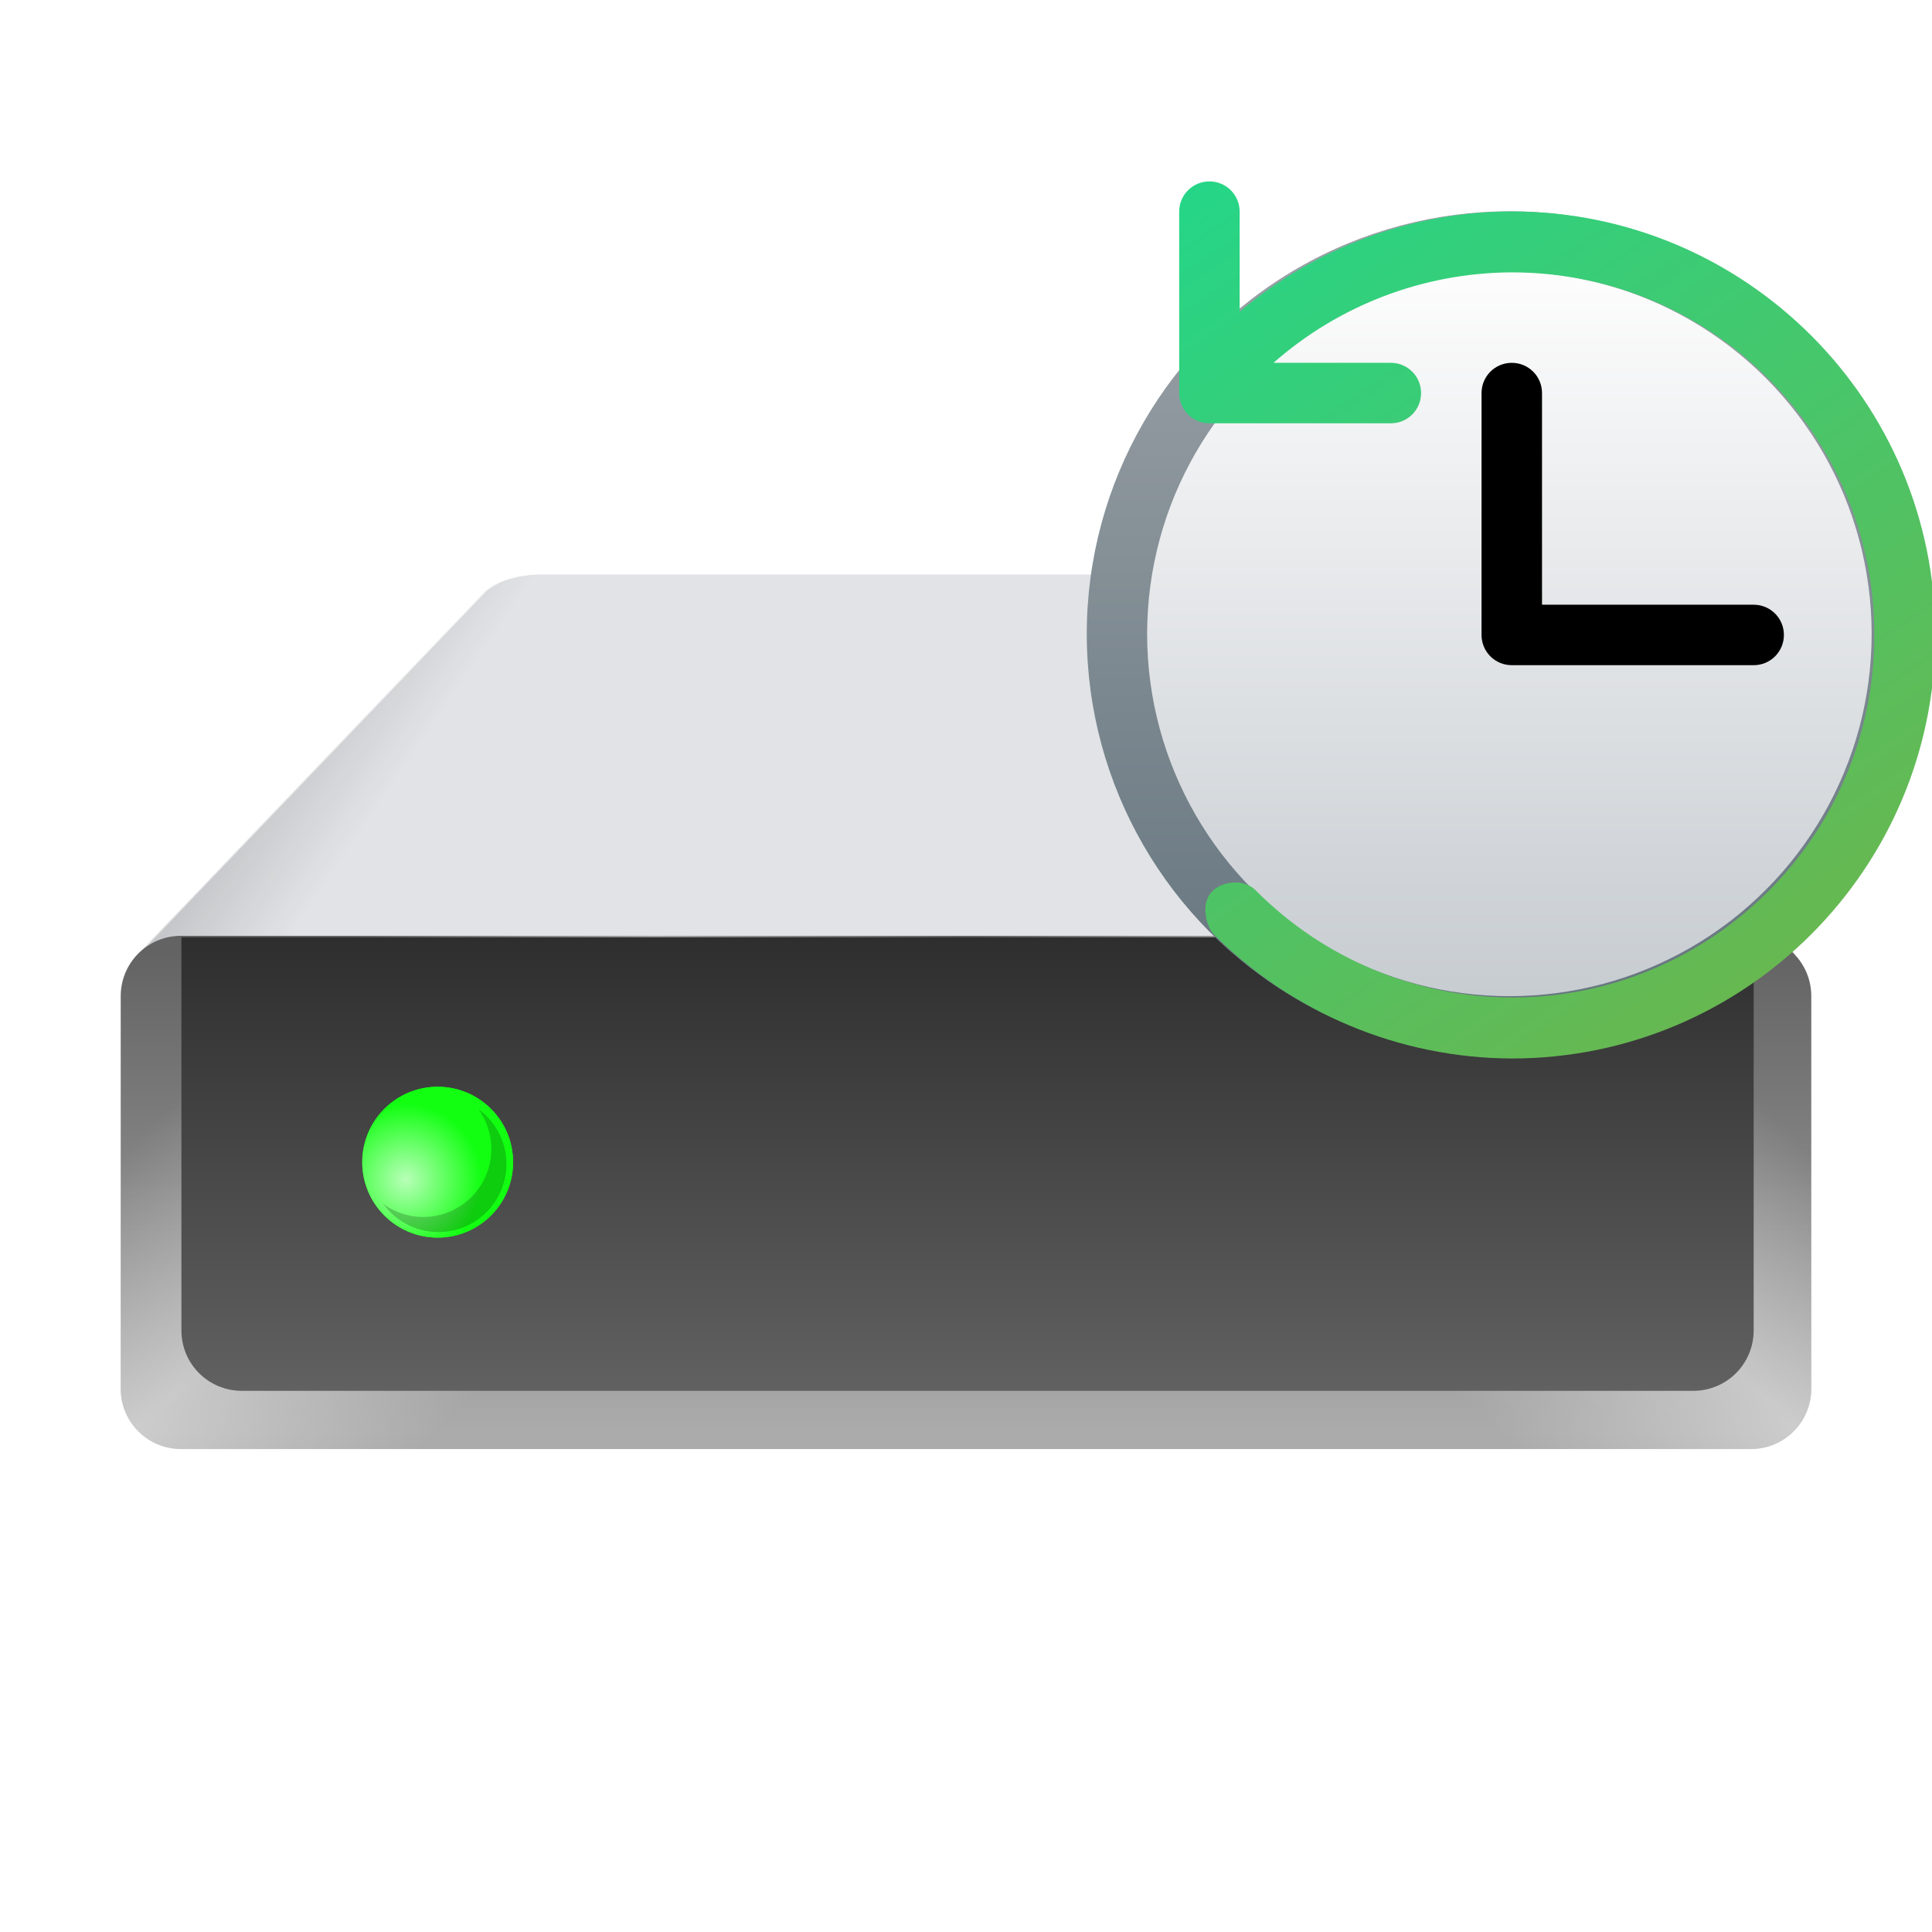 <?xml version="1.0" encoding="UTF-8" standalone="no"?>
<svg
   width="64"
   height="64"
   version="1.1"
   viewBox="0 0 16.933 16.933"
   id="svg6"
   sodipodi:docname="mintbackup.svg"
   inkscape:version="1.1.1 (3bf5ae0d25, 2021-09-20, custom)"
   xmlns:inkscape="http://www.inkscape.org/namespaces/inkscape"
   xmlns:sodipodi="http://sodipodi.sourceforge.net/DTD/sodipodi-0.dtd"
   xmlns:xlink="http://www.w3.org/1999/xlink"
   xmlns="http://www.w3.org/2000/svg"
   xmlns:svg="http://www.w3.org/2000/svg"
   xmlns:rdf="http://www.w3.org/1999/02/22-rdf-syntax-ns#"
   xmlns:cc="http://creativecommons.org/ns#"
   xmlns:dc="http://purl.org/dc/elements/1.1/">
  <defs
     id="defs10">
    <linearGradient
       inkscape:collect="always"
       id="linearGradient58462">
      <stop
         style="stop-color:#636363;stop-opacity:1;"
         offset="0"
         id="stop58458" />
      <stop
         style="stop-color:#ababab;stop-opacity:0.996"
         offset="1"
         id="stop58460" />
    </linearGradient>
    <linearGradient
       inkscape:collect="always"
       id="linearGradient50927">
      <stop
         style="stop-color:#000000;stop-opacity:1;"
         offset="0"
         id="stop50923" />
      <stop
         style="stop-color:#000000;stop-opacity:0;"
         offset="1"
         id="stop50925" />
    </linearGradient>
    <linearGradient
       inkscape:collect="always"
       id="linearGradient50337">
      <stop
         style="stop-color:#ffffff;stop-opacity:1;"
         offset="0"
         id="stop50333" />
      <stop
         style="stop-color:#ffffff;stop-opacity:0;"
         offset="1"
         id="stop50335" />
    </linearGradient>
    <linearGradient
       inkscape:collect="always"
       id="linearGradient48004">
      <stop
         style="stop-color:#ffffff;stop-opacity:0"
         offset="0"
         id="stop48000" />
      <stop
         style="stop-color:#ffffff;stop-opacity:1"
         offset="0.5"
         id="stop48328" />
      <stop
         style="stop-color:#ffffff;stop-opacity:0;"
         offset="1"
         id="stop48002" />
    </linearGradient>
    <linearGradient
       inkscape:collect="always"
       id="linearGradient10484">
      <stop
         style="stop-color:#2e2e2e;stop-opacity:1;"
         offset="0"
         id="stop10480" />
      <stop
         style="stop-color:#616161;stop-opacity:1"
         offset="1"
         id="stop10482" />
    </linearGradient>
    <linearGradient
       inkscape:collect="always"
       xlink:href="#linearGradient10484"
       id="linearGradient10486"
       x1="5.216"
       y1="13.01"
       x2="5.216"
       y2="16.922"
       gradientUnits="userSpaceOnUse"
       gradientTransform="matrix(3.771,0,0,3.834,12.383,-18.883)" />
    <filter
       inkscape:collect="always"
       style="color-interpolation-filters:sRGB"
       id="filter30531"
       x="-0.264"
       y="-0.264"
       width="1.528"
       height="1.528">
      <feGaussianBlur
         inkscape:collect="always"
         stdDeviation="0.146"
         id="feGaussianBlur30533" />
    </filter>
    <linearGradient
       inkscape:collect="always"
       xlink:href="#linearGradient48004"
       id="linearGradient48006"
       x1="0.542"
       y1="10.597"
       x2="3.065"
       y2="13.265"
       gradientUnits="userSpaceOnUse" />
    <radialGradient
       inkscape:collect="always"
       xlink:href="#linearGradient50337"
       id="radialGradient50339"
       cx="3.556"
       cy="10.339"
       fx="3.556"
       fy="10.339"
       r="0.661"
       gradientUnits="userSpaceOnUse" />
    <linearGradient
       inkscape:collect="always"
       xlink:href="#linearGradient50927"
       id="linearGradient50929"
       x1="0.817"
       y1="6.694"
       x2="2.705"
       y2="7.975"
       gradientUnits="userSpaceOnUse" />
    <linearGradient
       inkscape:collect="always"
       xlink:href="#linearGradient50927"
       id="linearGradient51339"
       gradientUnits="userSpaceOnUse"
       x1="0.817"
       y1="6.694"
       x2="2.705"
       y2="7.975"
       gradientTransform="matrix(-1,0,0,1,16.933,0)" />
    <linearGradient
       inkscape:collect="always"
       xlink:href="#linearGradient58462"
       id="linearGradient58464"
       x1="9.525"
       y1="8.334"
       x2="9.525"
       y2="12.567"
       gradientUnits="userSpaceOnUse" />
    <linearGradient
       inkscape:collect="always"
       xlink:href="#linearGradient48004"
       id="linearGradient71108"
       gradientUnits="userSpaceOnUse"
       x1="0.542"
       y1="10.597"
       x2="3.065"
       y2="13.265"
       gradientTransform="matrix(-1,0,0,1,16.933,0)" />
    <linearGradient
       inkscape:collect="always"
       xlink:href="#linearGradient1611"
       id="linearGradient945"
       x1="8.467"
       y1="4.2529297e-07"
       x2="8.467"
       y2="16.933"
       gradientUnits="userSpaceOnUse"
       gradientTransform="matrix(0.437,0,0,0.437,9.525,1.852)" />
    <linearGradient
       inkscape:collect="always"
       id="linearGradient1611">
      <stop
         style="stop-color:#9ca3a8;stop-opacity:1;"
         offset="0"
         id="stop1607" />
      <stop
         style="stop-color:#63737d;stop-opacity:1"
         offset="1"
         id="stop1609" />
    </linearGradient>
    <linearGradient
       inkscape:collect="always"
       xlink:href="#linearGradient3161"
       id="linearGradient3163"
       x1="8.467"
       y1="15.346"
       x2="8.467"
       y2="1.587"
       gradientUnits="userSpaceOnUse"
       gradientTransform="matrix(0.462,0,0,0.462,9.321,1.649)" />
    <linearGradient
       inkscape:collect="always"
       id="linearGradient3161">
      <stop
         style="stop-color:#c7ccd1;stop-opacity:1;"
         offset="0"
         id="stop3157" />
      <stop
         style="stop-color:#fdfdfd;stop-opacity:1"
         offset="1"
         id="stop3159" />
    </linearGradient>
    <linearGradient
       inkscape:collect="always"
       xlink:href="#linearGradient1392"
       id="linearGradient2192"
       x1="35"
       y1="8.504"
       x2="54.008"
       y2="36.504"
       gradientUnits="userSpaceOnUse" />
    <linearGradient
       inkscape:collect="always"
       id="linearGradient1392">
      <stop
         style="stop-color:#24d688;stop-opacity:1"
         offset="0"
         id="stop1388" />
      <stop
         style="stop-color:#69b74f;stop-opacity:1"
         offset="1"
         id="stop1390" />
    </linearGradient>
  </defs>
  <sodipodi:namedview
     id="namedview8"
     pagecolor="#ffffff"
     bordercolor="#666666"
     borderopacity="1.0"
     inkscape:pageshadow="2"
     inkscape:pageopacity="0.0"
     inkscape:pagecheckerboard="0"
     showgrid="false"
     inkscape:zoom="8"
     inkscape:cx="28.6875"
     inkscape:cy="37.125"
     inkscape:window-width="1920"
     inkscape:window-height="1006"
     inkscape:window-x="0"
     inkscape:window-y="0"
     inkscape:window-maximized="1"
     inkscape:current-layer="svg6" />
  <path
     id="rect31485"
     style="opacity:1;fill:#e1e3e6;fill-opacity:1;stroke-width:2;stroke-linecap:round;stroke-linejoin:round;stroke-dasharray:24, 2"
     d="m 17.957,19 c -0.891,-0.005 -1.586,0.273 -1.914,0.596 L 4.586,31.586 6,31 H 18 46 58 L 59.414,31.586 47.957,19.596 C 47.629,19.273 46.934,18.995 46.043,19 Z"
     sodipodi:nodetypes="ccccccccccc"
     transform="scale(0.265)" />
  <path
     id="rect31485-9"
     style="fill:url(#linearGradient50929);fill-opacity:1;stroke-width:0.529;stroke-linecap:round;stroke-linejoin:round;stroke-dasharray:6.35, 0.529;opacity:0.3"
     d="m 4.751,5.027 c -0.236,-0.001 -0.42,0.072 -0.506,0.158 l -3.031,3.172 0.374,-0.155 h 3.175 7.408 3.175 l 0.374,0.155 -3.031,-3.172 c -0.087,-0.085 -0.271,-0.159 -0.506,-0.158 z"
     sodipodi:nodetypes="ccccccccccc" />
  <path
     id="rect31485-9-0"
     style="opacity:0.3;fill:url(#linearGradient51339);fill-opacity:1;stroke-width:0.529;stroke-linecap:round;stroke-linejoin:round;stroke-dasharray:6.35, 0.529"
     d="m 12.182,5.027 c 0.236,-0.001 0.42,0.072 0.506,0.158 l 3.031,3.172 -0.374,-0.155 H 12.171 4.762 1.587 l -0.374,0.155 3.031,-3.172 c 0.087,-0.085 0.271,-0.159 0.506,-0.158 z"
     sodipodi:nodetypes="ccccccccccc" />
  <path
     id="rect849"
     style="fill:url(#linearGradient58464);stroke-width:0.529;stroke-linecap:round;stroke-linejoin:round;stroke-dasharray:6.35, 0.529;fill-opacity:1"
     d="M 1.587,8.202 H 15.346 c 0.293,0 0.529,0.236 0.529,0.529 v 3.44 c 0,0.293 -0.236,0.529 -0.529,0.529 H 1.587 c -0.293,0 -0.529,-0.236 -0.529,-0.529 V 8.731 c 0,-0.293 0.236,-0.529 0.529,-0.529 z" />
  <path
     id="rect849-5"
     style="opacity:0.4;fill:url(#linearGradient48006);fill-opacity:1;stroke-width:0.529;stroke-linecap:round;stroke-linejoin:round;stroke-dasharray:6.35, 0.529"
     d="M 1.587,8.202 H 15.346 c 0.293,0 0.529,0.236 0.529,0.529 v 3.44 c 0,0.293 -0.236,0.529 -0.529,0.529 H 1.587 c -0.293,0 -0.529,-0.236 -0.529,-0.529 V 8.731 c 0,-0.293 0.236,-0.529 0.529,-0.529 z" />
  <path
     id="rect849-5-8"
     style="opacity:0.4;fill:url(#linearGradient71108);fill-opacity:1;stroke-width:0.529;stroke-linecap:round;stroke-linejoin:round;stroke-dasharray:6.35, 0.529"
     d="M 15.346,8.202 H 1.587 c -0.293,0 -0.529,0.236 -0.529,0.529 v 3.44 c 0,0.293 0.236,0.529 0.529,0.529 H 15.346 c 0.293,0 0.529,-0.236 0.529,-0.529 V 8.731 c 0,-0.293 -0.236,-0.529 -0.529,-0.529 z" />
  <path
     id="rect1094"
     style="fill:url(#linearGradient10486);stroke-width:2.012;stroke-linecap:round;stroke-linejoin:round;stroke-dasharray:24.147, 2.012"
     d="M 6 31 L 6 44 C 6 45.108 6.892 46 8 46 L 56 46 C 57.108 46 58 45.108 58 44 L 58 31 L 6 31 z "
     transform="scale(0.265)" />
  <circle
     style="fill:#12ff12;fill-opacity:1;stroke-width:0.573;stroke-linecap:round;stroke-linejoin:round;stroke-dasharray:6.87, 0.573;filter:url(#filter30531);opacity:1"
     id="path25907"
     cx="3.836"
     cy="10.186"
     r="0.661" />
  <circle
     style="fill:#12ff12;fill-opacity:1;stroke-width:0.529;stroke-linecap:round;stroke-linejoin:round;stroke-dasharray:6.35, 0.529"
     id="path30449"
     cx="3.836"
     cy="10.186"
     r="0.661" />
  <circle
     style="opacity:0.7;fill:url(#radialGradient50339);fill-opacity:1;stroke-width:0.529;stroke-linecap:round;stroke-linejoin:round;stroke-dasharray:6.35, 0.529"
     id="path50091"
     cx="3.836"
     cy="10.186"
     r="0.661" />
  <path
     id="path49923"
     style="opacity:0.2;fill:#000000;fill-opacity:1;stroke-width:2;stroke-linecap:round;stroke-linejoin:round;stroke-dasharray:24, 2"
     d="M 15.82 36.68 A 2.25 2.25 0 0 1 16.25 38 A 2.25 2.25 0 0 1 14 40.25 A 2.25 2.25 0 0 1 12.68 39.82 A 2.25 2.25 0 0 0 14.5 40.75 A 2.25 2.25 0 0 0 16.75 38.5 A 2.25 2.25 0 0 0 15.82 36.68 z "
     transform="scale(0.265)" />
  <circle
     style="fill:url(#linearGradient945);fill-opacity:1;stroke-width:0.347;stroke-linecap:round;stroke-linejoin:round"
     id="path857"
     cx="13.229"
     cy="5.556"
     r="3.704" />
  <circle
     style="fill:url(#linearGradient3163);fill-opacity:1;stroke-width:0.122"
     id="path2899"
     cx="13.229"
     cy="5.556"
     r="3.175" />
  <path
     id="rect1008"
     style="fill:#000000;stroke-width:3;stroke-linecap:round;stroke-linejoin:round"
     d="M 50 12 C 49.446 12 49 12.446 49 13 L 49 21 C 49 21.554 49.446 22 50 22 L 58 22 C 58.554 22 59 21.554 59 21 C 59 20.446 58.554 20 58 20 L 51 20 L 51 13 C 51 12.446 50.554 12 50 12 z "
     transform="scale(0.265)" />
  <path
     id="path1699"
     style="color:#000000;fill:url(#linearGradient2192);fill-rule:evenodd;stroke:none;stroke-width:1;stroke-linecap:round;stroke-linejoin:round;-inkscape-stroke:none;fill-opacity:1.0"
     d="m 40,6 c -0.554,0 -1,0.446 -1,1 v 6 c 0,0.554 0.446,1 1,1 h 6 c 0.554,0 1,-0.446 1,-1 0,-0.554 -0.446,-1 -1,-1 H 42.119 C 44.291,10.088 47.088,9.019 50,9.008 c 6.63,0 11.992,5.363 11.992,11.992 0,6.629 -5.362,11.991 -11.99,11.992 -3.177,-0.011 -6.219,-1.281 -8.459,-3.533 -0.326,-0.348 -0.974,-0.37 -1.4,-0.029 -0.432,0.36 -0.297,1.103 -0.024,1.449 2.616,2.63 6.169,4.115 9.879,4.129 6.51e-4,10e-7 0.001,10e-7 0.002,0 C 57.73,35.008 64.008,28.73 64.008,21 64.008,13.27 57.73,6.992 50,6.992 c -6.51e-4,-1.3e-6 -0.001,-1.3e-6 -0.002,0 C 46.689,7.004 43.506,8.189 41,10.311 V 7 C 41,6.446 40.554,6 40,6 Z"
     transform="scale(0.265)"
     sodipodi:nodetypes="sssssssccsccccscssccss" />
</svg>
